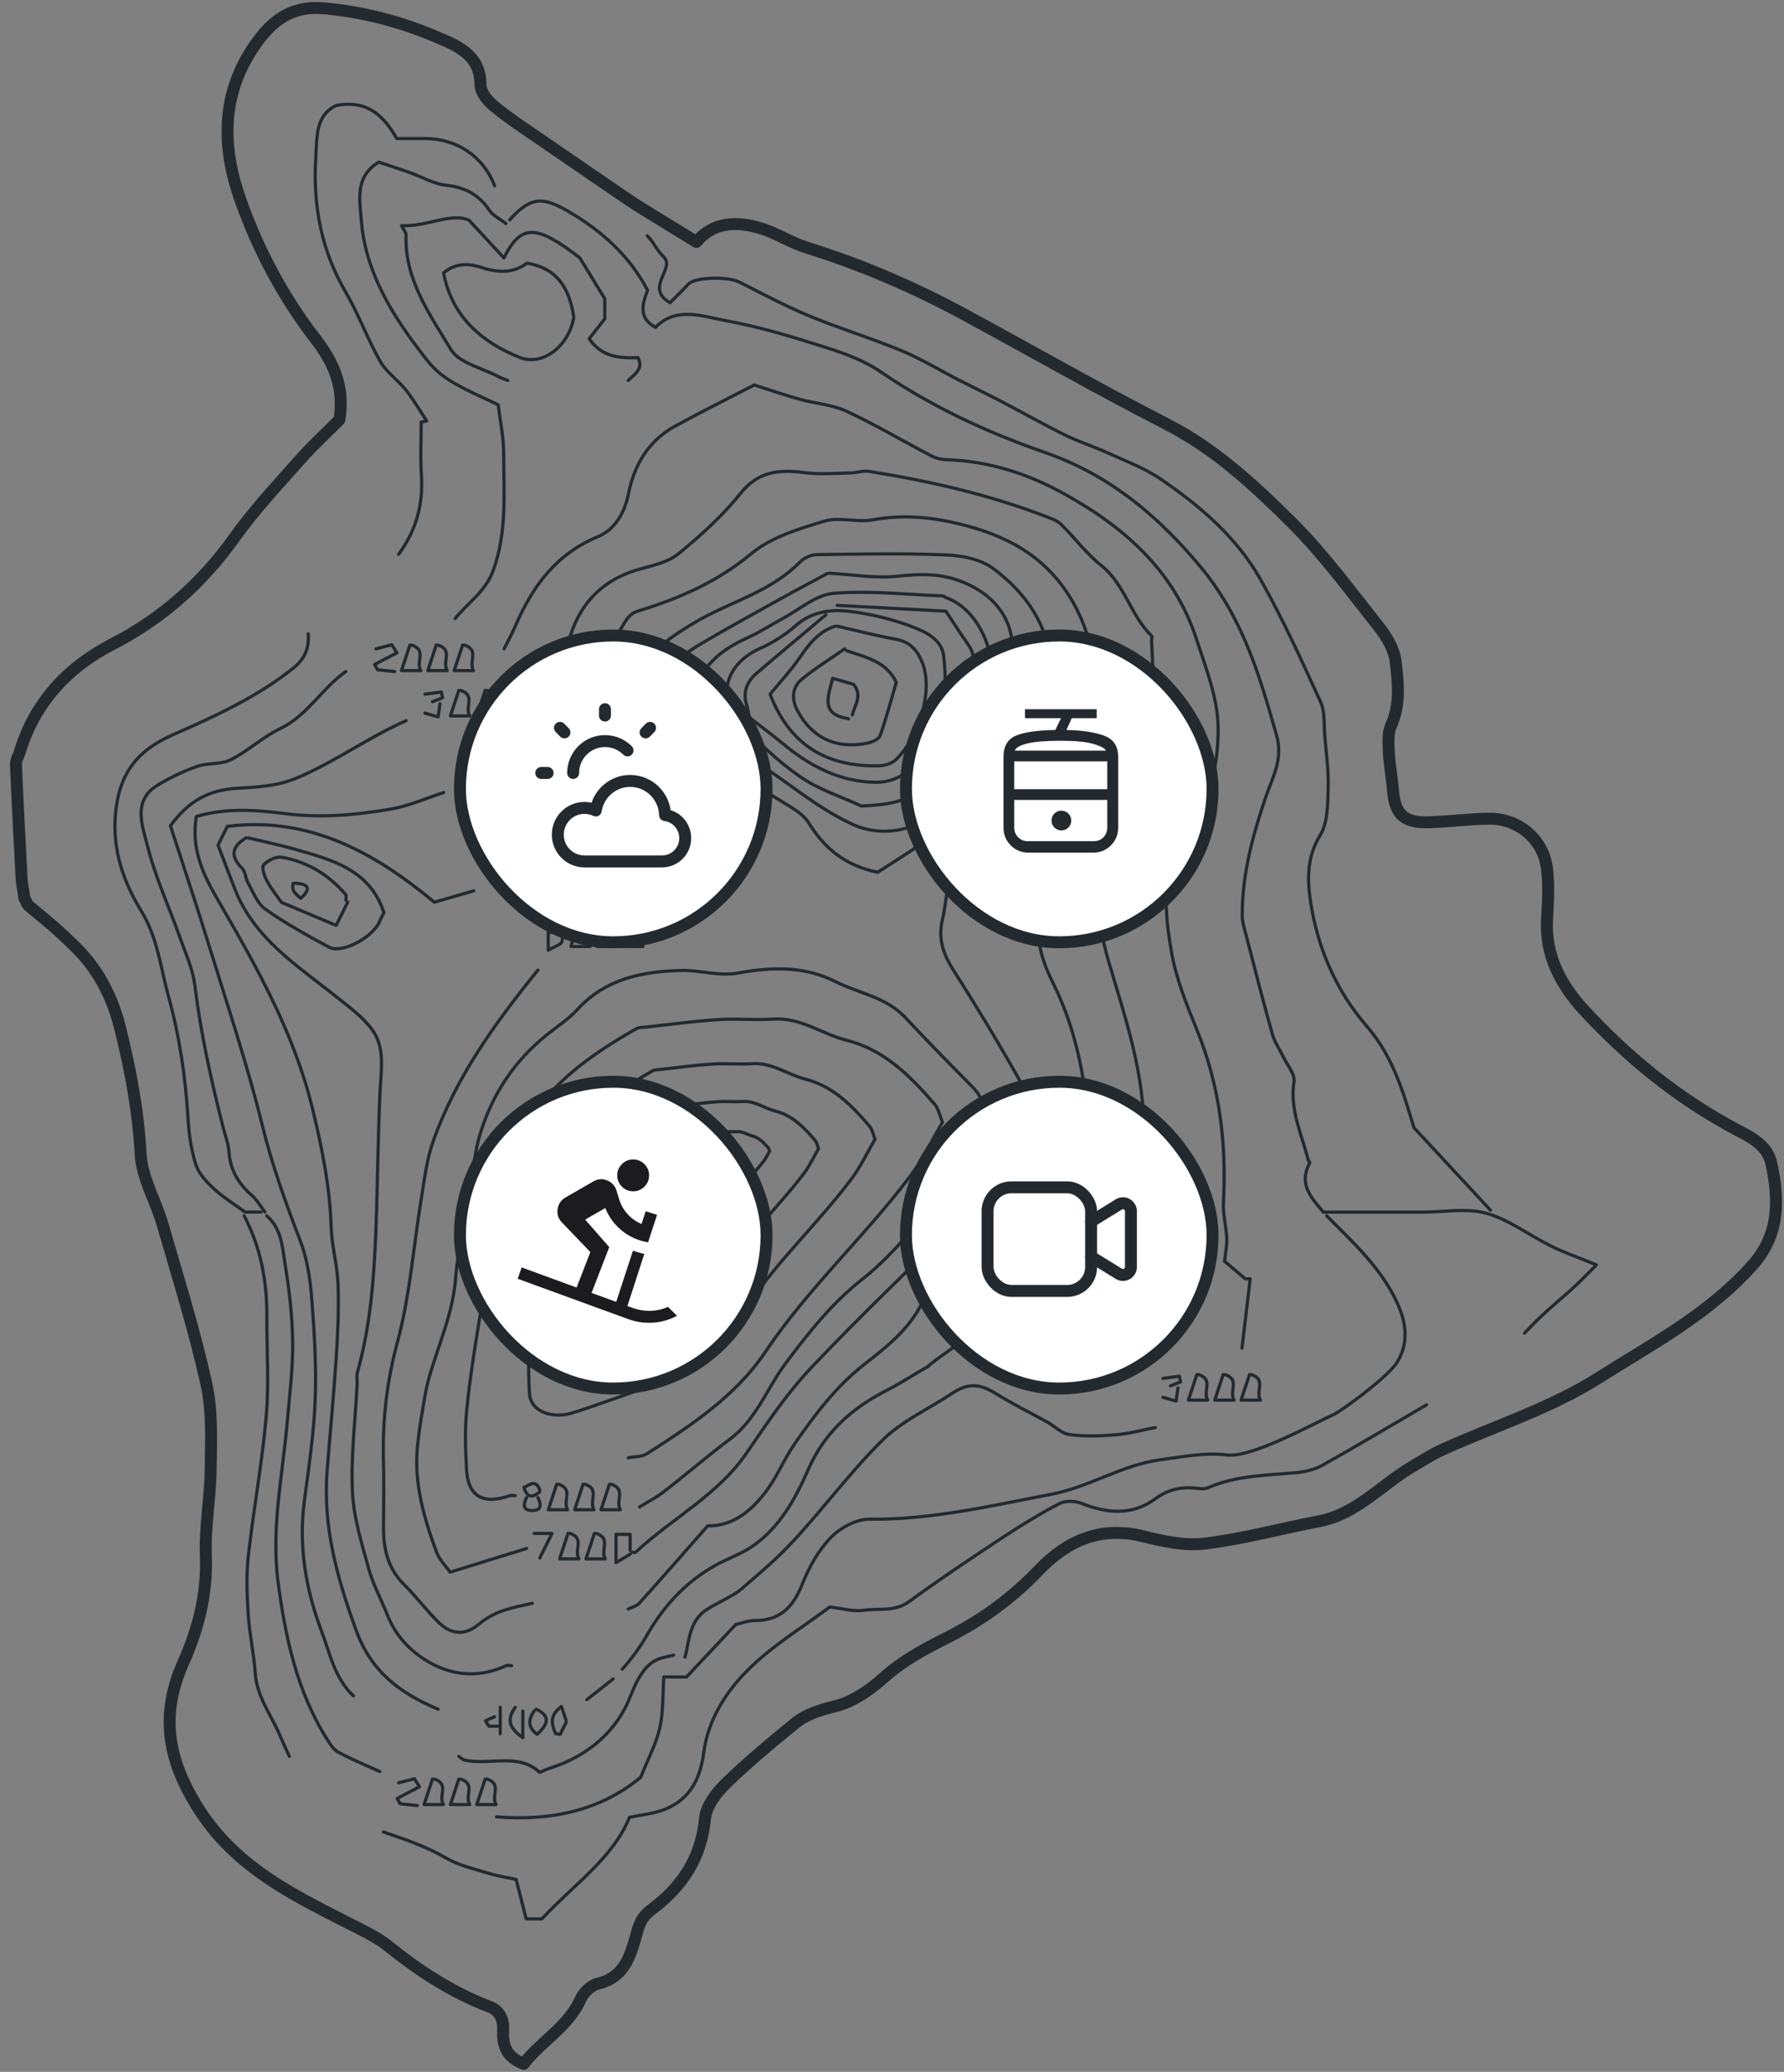 <svg width="224" height="260" viewBox="0 0 224 260" fill="none" xmlns="http://www.w3.org/2000/svg">
<rect x="0" y="0" width="224" height="260" fill="#808080" stroke="none"/>
<path d="M80.201 25.919C78.904 25.105 69.037 18.31 67.774 17.448C65.807 16.103 63.812 14.788 61.976 13.273C61.199 12.635 60.32 11.529 60.325 10.637C60.344 6.842 57.305 5.707 54.852 4.659C50.341 2.725 45.587 1.468 40.581 1.04C36.536 0.694 34.132 2.647 32.093 5.536C27.791 11.631 27.781 18.252 30.16 25C32.389 31.328 35.516 37.213 39.62 42.538C41.848 45.432 43.31 48.521 42.611 52.691C41.144 54.162 39.318 55.829 37.687 57.67C34.866 60.856 31.928 63.979 29.466 67.433C25.387 73.153 20.371 77.611 14.136 80.826C8.464 83.749 4.346 88.168 2.462 94.433C2.316 94.925 1.981 95.412 2.001 95.895C2.205 100.689 2.452 105.478 2.715 110.267C2.758 111.08 3 112 3.05 112.693C3.5 113.5 3.311 113.438 4 114C6.307 115.881 7.347 116.756 9.464 118.832C12.32 121.623 14.121 125.121 15.088 129.024C16.374 134.227 17.37 139.44 17.661 144.852C17.817 147.819 19.555 150.679 20.41 153.636C22.332 160.277 24.406 166.888 25.906 173.63C26.674 177.07 26.494 180.753 26.455 184.324C26.411 187.978 25.703 191.646 25.848 195.281C26.038 200.041 24.872 204.484 23.017 208.644C20.152 215.075 20.992 220.551 24.658 226.548C29.578 234.611 37.444 238.1 45.184 242.065C46.442 242.708 47.719 243.386 48.812 244.267C52.677 247.385 56.785 250.041 61.447 251.819C62.666 252.282 63.239 253.319 63.175 254.718C63.088 256.486 63.433 258.104 65.754 259C67.876 256.199 71.304 254.42 72.921 250.84C73.29 250.026 74.232 249.13 75.068 248.935C78.661 248.092 79.258 244.998 80.045 242.26C80.404 241.013 80.904 240.297 81.841 239.6C85.678 236.755 88.057 233.13 88.523 228.176C88.669 226.646 89.941 224.985 91.126 223.83C93.884 221.15 96.856 218.685 99.838 216.254C101.275 215.085 103.004 214.583 104.878 214.12C107.068 213.58 109.205 212.108 110.928 210.559C113.361 208.376 116.119 206.915 118.984 205.478C123.272 203.329 127.094 200.538 130.454 197.025C133.97 193.342 138.219 191.461 143.536 192.791C146.051 193.42 148.766 194.014 151.281 193.707C156.103 193.118 160.837 191.827 165.62 190.906C170.326 190.005 173.4 186.365 177.275 184.076C178.557 183.32 179.814 182.507 181.164 181.898C187.7 178.936 194.707 176.729 200.704 172.924C207.405 168.676 214.597 164.9 220.041 158.771C223.469 154.913 223.386 150.63 222.43 146.07C221.925 143.659 219.793 142.689 218.025 141.754C210.751 137.895 204.468 132.794 198.917 126.792C196.014 123.645 193.993 119.952 194.246 115.377C194.367 113.19 194.518 110.959 194.212 108.81C193.702 105.239 190.575 102.696 186.986 102.74C184.476 102.769 181.97 103.1 179.46 103.188C175.357 103.334 175.089 101.254 174.842 98.574C174.716 97.191 174.444 95.817 174.385 94.433C174.342 93.303 174.22 92.022 174.662 91.052C175.866 88.397 175.551 85.654 175.235 82.999C175.051 81.474 174.099 79.886 173.108 78.634C169.568 74.166 166.169 69.523 162.144 65.528C157.433 60.852 152.543 56.316 146.469 53.212C137.854 48.808 129.459 43.99 120.941 39.391C114.658 35.995 108.117 33.199 101.289 31.07C99.362 30.471 97.609 29.311 95.681 28.702C92.617 27.737 89.621 27.771 87.44 30.358C84.813 28.746 82.361 27.241 79.909 25.74" stroke="#222A2F" stroke-width="1.5" stroke-miterlimit="10" stroke-linecap="round" stroke-linejoin="round"/>
<path d="M155.944 169.182C156.289 166.283 156.63 163.385 156.975 160.486C156.772 160.482 156.564 160.477 156.36 160.477C155.415 159.685 154.474 158.893 153.755 158.285C153.874 157.175 154.072 156.293 154.034 155.425C153.963 153.916 153.543 152.408 153.618 150.918C154.006 143.48 153.15 136.275 150.314 129.316C148.995 126.085 147.647 122.76 147.071 119.354C146.253 114.539 145.718 109.549 148.858 105.142C151.836 100.958 153.027 96.053 152.942 91.153C152.876 87.5 151.396 83.819 150.243 80.252C147.383 71.386 140.736 65.779 132.959 61.618C128.675 59.327 123.872 57.838 118.837 57.691C118.204 57.672 117.518 57.511 116.956 57.216C113.391 55.357 109.921 53.293 106.281 51.605C104.475 50.77 102.357 50.642 100.405 50.106C98.627 49.617 96.882 49.005 94.698 48.312C91.687 49.873 88.212 51.6 84.808 53.455C81.452 55.286 79.636 58.303 78.908 61.979C78.431 64.394 77.173 66.476 75.074 67.349C69.808 69.526 66.843 73.606 64.702 78.577C64.281 79.55 63.766 80.479 63.293 81.428" stroke="#222A2F" stroke-width="0.4" stroke-miterlimit="10" stroke-linecap="round" stroke-linejoin="round"/>
<path d="M116.5 171.497C118 169.997 132.361 160.484 134.205 160.232C140.171 159.412 142.682 157.083 143.154 151.153C143.433 147.685 143.712 144.189 143.604 140.722C143.391 133.82 141.178 127.34 139.235 120.775C137.496 114.892 137.013 109.096 140.918 103.394C143.561 99.542 145.381 94.969 145.074 89.964C144.88 86.805 144.752 83.641 144.596 80.477C144.587 80.24 144.696 79.898 144.577 79.78C141.944 77.218 141.24 73.309 138.247 70.937C136.385 69.462 134.933 67.47 133.222 65.79C132.74 65.321 132.007 65.079 131.35 64.828C124.168 62.057 116.704 60.368 109.13 59.154C108.374 59.031 107.56 59.339 106.771 59.353C104.88 59.386 102.965 59.557 101.103 59.32C97.945 58.917 95.273 59.05 92.985 61.91C90.735 64.723 87.998 67.199 85.199 69.486C83.899 70.553 81.984 70.956 80.287 71.431C75.465 72.783 72.557 75.985 71.347 80.714C70.685 83.304 70.099 85.852 68.515 88.086C68.09 88.688 68.161 89.637 68 90.429" stroke="#222A2F" stroke-width="0.4" stroke-miterlimit="10" stroke-linecap="round" stroke-linejoin="round"/>
<path d="M117.178 151.87C119.674 152.477 122.005 152.458 123.801 150.215C125.522 148.066 127.503 146.088 128.926 143.763C130.15 141.766 130.042 139.205 128.935 137.203C126.042 131.961 122.95 126.828 119.731 121.781C118.407 119.713 117.755 117.744 118.346 115.344C118.747 113.707 118.743 111.924 119.381 110.396C120 108.916 121.092 107.583 122.165 106.35C125.659 102.351 129.214 98.409 132.793 94.481C134.448 92.664 133.502 90.681 133.223 88.784C132.902 86.626 132.207 84.524 131.862 82.371C131.091 77.598 128.344 74.045 124.676 71.322C123.139 70.184 120.823 69.724 118.837 69.638C113.41 69.415 107.968 69.529 102.532 69.605C101.818 69.615 100.939 70.023 100.433 70.54C96.717 74.335 91.559 75.544 87.191 78.144C85.078 79.401 82.903 80.829 81.329 82.669C78.695 85.748 79.556 91.493 82.681 94.225C84.156 95.515 85.706 96.72 87.162 98.034C90.127 100.719 90.023 104.941 86.926 107.507C84.591 109.443 82.203 111.312 79.839 113.209" stroke="#222A2F" stroke-width="0.4" stroke-miterlimit="10" stroke-linecap="round" stroke-linejoin="round"/>
<path d="M122.378 151.868C125.371 151.868 128.363 151.868 131.64 151.868C135.535 148.737 136.996 144.131 136.481 139.069C135.932 133.676 134.698 128.33 132.254 123.434C131.063 121.053 130.273 118.747 130.344 116.053C130.373 114.957 129.791 113.743 129.2 112.751C127.498 109.896 127.527 108.491 130.193 105.631C131.37 104.369 132.741 103.288 133.951 102.054C137.114 98.843 139.109 95.247 138.499 90.432C137.804 84.987 137.298 79.593 134.235 74.759C130.968 69.598 126.151 67.126 120.487 65.756C116.875 64.878 113.311 64.551 109.6 65.234C107.619 65.599 105.373 64.835 103.496 65.404C100.31 66.372 96.835 67.402 94.353 69.465C90.122 72.985 85.371 75.072 80.279 76.628C79.22 76.951 78.894 77.378 78.322 78.293C75.778 82.349 75.168 86.699 74.975 91.386C74.819 95.162 73.292 98.772 70.843 101.827" stroke="#222A2F" stroke-width="0.4" stroke-miterlimit="10" stroke-linecap="round" stroke-linejoin="round"/>
<path d="M81.272 29.586C82.297 30.677 82.17 31.009 83.347 32.261C84.836 33.656 80.879 36.137 84.122 37.987C84.874 37.233 85.687 36.464 86.444 35.644C87.238 34.78 91.351 34.652 92.84 35.402C95.738 36.858 98.608 38.404 101.595 39.643C105.392 41.218 109.349 42.413 113.145 43.988C115.674 45.041 118.043 46.488 120.492 47.74C122.217 48.622 123.966 49.462 125.687 50.358C128.377 51.763 131.02 53.257 133.738 54.599C135.417 55.429 137.218 55.989 138.925 56.767C141.232 57.82 143.676 58.707 145.751 60.126C150.687 63.503 155.272 67.412 158.251 72.682C161.064 77.654 163.437 82.886 165.815 88.09C166.378 89.328 166.222 90.908 166.34 92.331C166.524 94.541 166.841 96.761 166.765 98.972C166.699 100.955 166.723 103.26 165.754 104.83C164.052 107.577 164.146 110.471 164.557 113.189C165.437 118.976 167.796 124.384 171.62 128.791C175.095 132.799 176.31 137.566 177.544 141.527C181.071 145.327 184.106 148.596 187.141 151.864" stroke="#222A2F" stroke-width="0.4" stroke-miterlimit="10" stroke-linecap="round" stroke-linejoin="round"/>
<path d="M63.992 27.588C66.531 24.784 68.015 24.623 71.098 26.378C75.376 28.821 78.936 31.938 81.314 36.425C80.671 38.123 80.094 39.883 82.302 41.079C84.935 38.403 88.207 39.712 91.162 40.249C95.322 41.003 99.411 42.246 103.453 43.526C105.898 44.3 108.427 45.196 110.516 46.624C116.922 51.002 123.848 54.228 131.129 56.752C139.123 59.527 145.212 64.508 150.691 71.073C156.019 77.458 158.147 84.725 160.293 92.311C161.135 95.28 159.792 97.505 158.969 99.91C157.301 104.782 155.967 109.687 155.972 114.871C155.972 115.664 156.227 116.461 156.431 117.243C157.518 121.437 158.591 125.635 159.764 129.809C160.047 130.81 160.695 131.707 161.149 132.665C161.636 133.685 162.624 134.804 162.477 135.734C161.919 139.245 163.428 142.276 164.231 145.473C164.274 145.639 164.496 145.852 164.449 145.938C162.941 148.727 164.836 150.478 166.16 152.114C168.325 152.114 170.292 152.114 172.263 152.114C174.391 152.114 176.518 152.114 178.646 152.114C181.326 152.114 184.158 151.564 186.64 152.261C189.491 153.058 192.011 155.017 194.729 156.364C196.365 157.176 198.109 157.773 200.454 158.736C199.22 159.955 198.412 160.809 197.547 161.597C196.308 162.73 195.013 163.798 193.779 164.932C192.956 165.686 192.195 166.506 191.41 167.299" stroke="#222A2F" stroke-width="0.4" stroke-miterlimit="10" stroke-linecap="round" stroke-linejoin="round"/>
<path d="M167.5 177.5C164.782 178.695 157.173 182.986 154.039 182.588C151.349 182.246 148.527 182.811 145.752 183.181C140.844 183.83 136.812 186.601 132.084 187.502C124.487 188.949 116.975 190.737 109.146 190.647C107.501 190.628 105.468 191.752 104.276 192.99C102.721 194.603 101.544 196.743 100.707 198.858C99.573 201.714 97.904 203.389 94.731 203.365C93.947 203.36 93.162 203.687 92.377 203.863C90.41 205.96 88.42 208.075 86.194 210.452C85.513 210.452 84.553 210.452 83.352 210.452C83.196 212.729 83.3 214.849 82.842 216.842C82.378 218.863 81.357 220.76 80.449 223.027C75.396 227.23 69.132 228.544 62.343 228.004" stroke="#222A2F" stroke-width="0.4" stroke-miterlimit="10" stroke-linecap="round" stroke-linejoin="round"/>
<path d="M145.071 179.144C143.416 179.461 141.771 179.917 140.102 180.054C138.145 180.216 136.135 180.291 134.207 180.012C133.209 179.865 132.33 178.868 131.351 178.38C129.224 177.213 127.044 176.136 124.988 174.851C122.837 173.508 121.366 173.65 119.532 174.869C116.634 176.795 113.32 178.271 110.881 180.662C106.853 184.599 103.487 189.205 99.643 193.346C97.407 195.756 95.577 197.246 93.091 199.409C91.989 200.372 89.521 201.354 88.363 202.255C86.434 203.759 86.472 206.524 85.999 207.947M84.581 207.71C82.69 208.185 81.035 207.998 79.168 212.843C77.49 217.198 73.864 220.342 69.193 221.841C68.791 221.97 68.403 222.15 67.751 222.411C65.061 219.906 61.52 221.581 58.324 220.874C58.064 220.817 57.847 220.57 57.61 220.414" stroke="#222A2F" stroke-width="0.4" stroke-miterlimit="10" stroke-linecap="round" stroke-linejoin="round"/>
<path d="M87.867 85.925C88.217 87.913 88.572 89.896 88.817 91.295C90.756 92.718 92.183 93.961 93.791 94.91C98.376 97.614 102.291 101.323 107.227 103.524C111.713 105.521 117.968 103.662 119.622 98.525C120.762 94.986 123.04 91.812 124.18 88.269C125.735 83.435 123.409 76.666 118.828 75.01C118.663 74.948 118.516 74.792 118.355 74.782C113.784 74.612 109.184 74.085 104.659 74.46C102.456 74.64 100.386 76.5 98.268 77.624C96.835 78.388 95.474 79.303 93.999 79.967C91.252 81.205 88.874 82.79 87.626 85.683" stroke="#222A2F" stroke-width="0.4" stroke-miterlimit="10" stroke-linecap="round" stroke-linejoin="round"/>
<path d="M80.302 189.108C81.328 188.477 82.415 187.927 83.361 187.196C86.155 185.028 88.831 182.709 91.663 180.593C94.981 178.112 96.305 174.198 98.678 171.039C101.567 167.197 104.422 163.549 108.313 160.499C112.388 157.301 115.575 152.947 119.045 149.005C120.458 147.401 121.579 145.537 122.855 143.81C124.595 141.457 123.924 138.237 122.151 136.448C119.286 133.555 116.431 130.642 113.646 127.668C111.244 125.106 107.812 124.655 104.886 123.18C100.929 121.188 96.849 121.349 92.58 122.122C90.32 122.53 87.866 121.724 85.507 121.785C80.633 121.909 76.014 122.829 72.478 126.705C71.391 127.895 69.996 128.797 68.72 129.812C64.574 133.113 61.775 137.364 60.257 142.397C59.591 144.607 59.42 146.97 59.028 149.261C58.395 152.975 57.492 156.67 57.208 160.413C56.872 164.863 55.014 168.81 53.851 172.984C53.398 174.606 53.175 176.295 52.892 177.96C52.693 179.137 52.532 180.327 52.419 181.518C51.956 186.167 53.242 190.517 54.816 194.786C55.17 195.749 55.988 196.536 56.518 197.291C59.983 196.223 63.056 195.27 66.124 194.321" stroke="#222A2F" stroke-width="0.4" stroke-miterlimit="10" stroke-linecap="round" stroke-linejoin="round"/>
<path d="M38.7 79.531C38.827 81.291 38.317 82.648 36.837 83.834C32.242 87.52 26.918 89.91 21.638 92.24C17.128 94.227 14.962 97.173 14.504 102.054C14.074 106.665 15.511 110.674 17.747 114.34C19.808 117.718 20.167 121.47 21.165 125.08C22.536 130.028 23.288 135.104 23.6 140.246C23.718 142.233 23.987 144.268 24.593 146.152C24.961 147.314 25.973 148.362 26.909 149.225C28.096 150.317 29.5 151.17 30.781 152.105C31.367 152.105 32.081 152.105 32.79 152.105" stroke="#222A2F" stroke-width="0.4" stroke-miterlimit="10" stroke-linecap="round" stroke-linejoin="round"/>
<path d="M59.502 111.788C57.918 112.243 56.339 112.699 54.538 113.216C47.101 107.058 38.894 102.4 28.546 103.705C28.172 104.449 27.808 105.18 27.373 106.053C28.03 107.77 28.749 109.663 29.482 111.551C31.916 117.784 37.329 121.185 42.232 125.084C43.801 126.337 45.489 127.57 46.676 129.145C48.397 131.436 47.848 134.23 47.721 136.929C47.442 142.774 47.423 148.632 47.196 154.476C46.959 160.472 46.506 166.449 44.865 172.27C44.742 172.711 44.87 173.214 44.846 173.688C44.615 178.195 44.047 182.715 44.251 187.203C44.397 190.471 45.437 193.726 46.312 196.918C46.851 198.882 47.872 200.713 48.624 202.625C49.768 205.542 51.909 207.644 54.571 208.958C57.417 210.362 60.523 210.442 63.525 209.038C63.719 208.948 63.993 209.029 64.229 209.029" stroke="#222A2F" stroke-width="0.4" stroke-miterlimit="10" stroke-linecap="round" stroke-linejoin="round"/>
<path d="M62.102 23.317C60.712 19.65 57.379 17.387 53.355 17.387C52.173 17.387 50.992 17.387 49.81 17.387C48.198 14.526 46.108 12.496 42.217 13.241C39.575 14.489 39.806 17.216 39.65 19.759C39.286 25.736 40.312 31.371 43.385 36.623C45.021 39.417 46.132 42.524 47.734 45.341C48.514 46.712 49.961 47.685 50.968 48.947C51.932 50.161 52.717 51.527 53.578 52.822C53.346 52.87 53.114 52.917 52.883 52.969C52.883 55.18 52.764 57.4 52.911 59.601C53.157 63.296 52.245 66.603 50.046 69.563" stroke="#222A2F" stroke-width="0.4" stroke-miterlimit="10" stroke-linecap="round" stroke-linejoin="round"/>
<path d="M103.704 77.155C100.787 79.607 97.856 82.036 94.968 84.517C93.743 85.57 93.251 86.912 93.767 88.54C93.937 89.066 93.994 89.631 94.074 90.043C95.497 91.139 96.915 92.168 98.258 93.288C101.7 96.167 105.591 98.183 110.082 98.169C113.06 98.16 115.188 96.129 116.719 93.53C118.78 90.029 118.903 86.177 118.497 82.382C118.246 80.029 115.821 79.104 113.845 78.397C111.571 77.591 109.165 77.031 106.768 76.733C104.324 76.424 101.936 76.733 99.884 78.535C98.57 79.692 97.01 80.67 95.412 81.381C91.228 83.241 89.904 87.354 92.878 90.627C95.157 93.141 97.681 95.532 100.452 97.462C102.787 99.09 105.638 99.977 108.167 101.148C111.524 100.954 114.951 100.845 118.199 96.656C119.14 93.506 120.407 88.843 121.972 84.289C122.477 82.809 122.255 81.827 121.442 80.703C120.549 79.46 119.735 78.156 118.766 76.699C114.27 76.457 109.699 76.211 105.122 75.969" stroke="#222A2F" stroke-width="0.4" stroke-miterlimit="10" stroke-linecap="round" stroke-linejoin="round"/>
<path d="M50.991 90.438C46.273 92.525 42.08 95.594 37.31 97.615C34.813 98.672 32.27 98.777 29.717 98.929C26.38 99.128 23.723 100.399 21.401 103.634C23.014 108.62 24.767 113.857 26.398 119.137C28.658 126.471 31.102 133.771 32.932 141.214C34.156 146.195 35.858 150.934 37.693 155.682C38.548 157.907 38.936 160.383 39.125 162.774C39.465 167.029 39.74 171.317 39.579 175.577C39.418 179.856 38.77 184.125 38.213 188.385C37.47 194.049 38.397 199.481 40.387 204.741C41.446 207.55 42.028 210.633 44.377 212.815" stroke="#222A2F" stroke-width="0.4" stroke-miterlimit="10" stroke-linecap="round" stroke-linejoin="round"/>
<path d="M43.428 84.266C40.431 86.358 38.625 89.778 35.183 91.433C32.994 92.486 31.15 94.246 28.976 95.342C27.751 95.964 26.111 95.703 24.773 96.168C23.052 96.77 21.374 97.576 19.809 98.52C16.594 100.456 17.885 103.596 18.49 106.053C19.473 110.033 21.236 113.819 22.617 117.709C23.312 119.663 24.21 121.617 24.461 123.643C25.217 129.748 26.541 135.72 28.063 141.659C28.304 142.608 28.683 143.547 28.744 144.506C28.89 146.783 29.907 148.514 31.59 149.98C32.257 150.559 32.71 151.379 33.264 152.091" stroke="#222A2F" stroke-width="0.4" stroke-miterlimit="10" stroke-linecap="round" stroke-linejoin="round"/>
<path d="M78.884 182.942C79.674 182.785 80.596 182.837 81.224 182.434C86.775 178.867 92.344 175.238 96.107 169.64C101.459 161.676 108.559 155.191 114.303 147.577C115.868 145.504 116.998 143.099 118.336 140.837C117.981 139.973 117.849 139.148 117.386 138.612C114.322 135.059 111.046 131.733 106.295 130.543C103.194 129.765 100.504 127.644 97.081 127.886C94.807 128.048 92.504 127.796 90.231 127.948C87.228 128.142 84.241 128.546 81.248 128.873C80.771 128.925 80.232 128.901 79.839 129.124C72.795 133.157 66.375 137.872 64.049 146.202C62.995 149.978 62.602 153.939 61.851 157.805C61.359 160.347 60.655 162.847 60.229 165.399C59.586 169.256 58.981 173.132 58.593 177.021C58.352 179.45 58.447 181.926 58.575 184.369C58.754 187.775 60.636 188.871 63.988 187.699C64.2 187.624 64.456 187.69 64.692 187.69" stroke="#222A2F" stroke-width="0.4" stroke-miterlimit="10" stroke-linecap="round" stroke-linejoin="round"/>
<path d="M82.923 173.4C82.466 173.695 72.626 177.132 72.053 177.246C69.619 178.104 66.605 177.309 66.475 174.816C66.382 173.029 66.313 171.217 66.488 169.439C66.77 166.593 67.209 163.757 67.676 160.934C67.985 159.067 68.497 157.237 68.854 155.377C69.4 152.548 69.684 149.649 70.45 146.886C72.139 140.79 76.802 137.339 81.917 134.389C82.202 134.226 82.593 134.243 82.94 134.205C85.113 133.965 87.283 133.67 89.463 133.528C91.115 133.417 92.787 133.601 94.438 133.483C96.924 133.306 98.877 134.857 101.129 135.427C104.58 136.298 106.959 138.731 109.184 141.332C109.52 141.724 109.616 142.328 109.874 142.96C108.902 144.615 108.082 146.375 106.945 147.892C102.774 153.464 97.617 158.209 93.731 164.038C90.998 168.134 86.954 170.79 82.923 173.4Z" stroke="#222A2F" stroke-width="0.4" stroke-miterlimit="10" stroke-linecap="round" stroke-linejoin="round"/>
<path d="M86.085 163.125C85.802 163.309 79.705 165.453 79.35 165.524C77.842 166.059 75.974 165.563 75.894 164.009C75.836 162.894 75.794 161.763 75.902 160.655C76.076 158.879 76.349 157.11 76.638 155.35C76.829 154.185 77.146 153.044 77.368 151.884C77.706 150.119 77.882 148.311 78.357 146.587C79.403 142.785 82.292 140.633 85.461 138.793C85.638 138.691 85.88 138.702 86.095 138.678C87.442 138.528 88.786 138.344 90.137 138.256C91.16 138.186 92.196 138.301 93.219 138.227C94.759 138.117 95.969 139.085 97.365 139.44C99.502 139.983 100.976 141.501 102.355 143.123C102.563 143.368 102.623 143.744 102.782 144.139C102.18 145.171 101.672 146.269 100.968 147.215C98.383 150.691 95.189 153.65 92.781 157.286C91.087 159.841 88.582 161.497 86.085 163.125Z" stroke="#222A2F" stroke-width="0.4" stroke-miterlimit="10" stroke-linecap="round" stroke-linejoin="round"/>
<path d="M89.606 152.314C89.487 152.39 86.919 153.277 86.77 153.307C86.135 153.528 85.349 153.323 85.315 152.68C85.29 152.218 85.273 151.75 85.318 151.292C85.392 150.557 85.506 149.825 85.628 149.097C85.709 148.615 85.842 148.142 85.935 147.662C86.078 146.932 86.152 146.184 86.352 145.471C86.793 143.897 88.009 143.007 89.343 142.245C89.418 142.203 89.52 142.208 89.61 142.198C90.177 142.136 90.743 142.06 91.312 142.023C91.743 141.994 92.179 142.042 92.609 142.011C93.258 141.966 93.768 142.366 94.355 142.513C95.255 142.738 95.876 143.366 96.456 144.037C96.544 144.138 96.569 144.294 96.636 144.457C96.383 144.885 96.169 145.339 95.872 145.731C94.784 147.169 93.439 148.393 92.425 149.898C91.712 150.955 90.657 151.64 89.606 152.314Z" stroke="#222A2F" stroke-width="0.4" stroke-miterlimit="10" stroke-linecap="round" stroke-linejoin="round"/>
<path d="M179.109 176.297C174.774 178.825 170.467 181.401 166.09 183.854C165.116 184.399 163.92 184.698 162.794 184.802C159.036 185.153 155.235 185.139 151.675 186.7C151.146 186.932 150.427 186.766 149.798 186.723C148.04 186.61 146.541 187.008 145.038 188.104C142.173 190.196 139.034 189.949 135.833 188.673C135.015 188.346 133.795 188.298 133.048 188.683C130.604 189.944 128.24 191.391 125.938 192.909C121.957 195.537 117.986 198.184 114.133 200.992C112.323 202.311 110.323 201.799 108.422 202.079C107.132 202.269 105.751 201.842 104.177 201.666C100.806 204.204 96.953 206.509 93.876 209.598C91.124 212.354 88.897 215.831 88.363 219.934C87.905 223.463 86.43 226.134 82.893 227.263C81.759 227.624 80.553 227.752 79.036 228.06C76.951 233.221 72.01 236.508 68.044 240.806C67.614 240.806 66.985 240.806 66.068 240.806C65.676 239.269 65.269 237.671 64.806 235.854C63.78 235.631 62.56 235.455 61.392 235.095C59.558 234.53 57.61 234.108 55.984 233.155C53.497 231.694 50.822 230.826 48.15 229.896" stroke="#222A2F" stroke-width="0.4" stroke-miterlimit="10" stroke-linecap="round" stroke-linejoin="round"/>
<path d="M33.5 152.578C35.382 154.21 35.462 156.591 35.812 158.754C36.332 161.961 36.71 165.225 36.748 168.469C36.786 171.709 36.37 174.954 36.091 178.194C35.514 184.982 34.015 191.723 34.923 198.592C35.835 205.503 37.282 212.263 41.074 218.273C41.456 218.881 41.901 219.583 42.501 219.905C44.18 220.802 45.948 221.523 47.683 222.315" stroke="#222A2F" stroke-width="0.4" stroke-miterlimit="10" stroke-linecap="round" stroke-linejoin="round"/>
<path d="M55.719 99.453C53.512 100.165 51.351 101.147 49.091 101.531C44.728 102.271 40.327 102.684 35.859 102.11C32.153 101.63 28.385 101.355 24.65 102.465C23.964 106.602 25.558 109.847 27.373 112.968C32.2 121.265 36.904 129.59 39.22 139.058C40.426 143.992 41.423 148.911 41.584 154.01C41.66 156.392 42.355 158.749 42.444 161.131C42.553 164.129 42.425 167.146 42.232 170.139C41.92 174.968 41.452 179.783 41.073 184.607C40.525 191.59 42.336 198.051 44.714 204.583C46.633 209.858 50.311 212.528 55.015 214.492" stroke="#222A2F" stroke-width="0.4" stroke-miterlimit="10" stroke-linecap="round" stroke-linejoin="round"/>
<path d="M67.538 121.742C62.182 128.355 57.199 135.214 54.348 143.345C53.559 145.603 53.285 148.06 52.897 150.446C51.909 156.447 51.479 162.595 49.9 168.43C48.567 173.344 48.023 178.168 48.146 183.178C48.217 186.024 48.174 188.87 48.155 191.716C48.141 194.42 48.727 196.854 50.741 198.851C52.249 200.345 53.526 202.067 55.034 203.557C56.67 205.169 58.4 205.293 60.187 203.779C62.144 202.124 64.484 201.711 66.834 201.204" stroke="#222A2F" stroke-width="0.4" stroke-miterlimit="10" stroke-linecap="round" stroke-linejoin="round"/>
<path d="M130.888 152.578C126.241 155.899 121.589 159.219 116.942 162.545C116.53 162.839 115.987 163.09 115.783 163.503C114.167 166.752 111.458 168.939 108.673 171.093C105.038 173.91 102.281 177.544 99.705 181.296C98.466 183.099 97.625 185.186 96.339 186.946C94.443 189.536 92.07 191.538 88.855 191.486C85.924 194.816 83.125 198.023 80.279 201.187C79.948 201.552 79.353 201.68 78.88 201.917" stroke="#222A2F" stroke-width="0.4" stroke-miterlimit="10" stroke-linecap="round" stroke-linejoin="round"/>
<path d="M63.52 28.052C62.811 27.497 61.908 27.075 61.43 26.368C60.093 24.385 58.334 23.494 55.965 23.237C54.424 23.071 52.968 22.189 51.465 21.653C50.15 21.188 48.817 20.766 47.555 20.344C44.539 22.175 45.167 25.021 45.361 27.578C45.834 33.877 48.954 39.053 52.647 43.948C55.043 47.127 55.658 47.639 62.556 50.794C62.778 52.691 63.241 54.84 63.246 56.993C63.255 61.851 63.666 66.704 61.965 71.495C60.991 74.237 58.764 75.608 57.142 77.629" stroke="#222A2F" stroke-width="0.4" stroke-miterlimit="10" stroke-linecap="round" stroke-linejoin="round"/>
<path d="M30.663 152.578C32.715 156.515 33.533 160.733 33.504 165.149C33.481 169.338 33.793 173.555 33.429 177.715C32.918 183.588 31.831 189.413 31.178 195.276C30.909 197.695 31.013 200.181 31.169 202.619C31.33 205.081 31.883 207.515 32.048 209.977C32.247 212.956 34.067 215.218 35.154 217.799C35.523 218.677 35.939 219.54 36.331 220.408" stroke="#222A2F" stroke-width="0.4" stroke-miterlimit="10" stroke-linecap="round" stroke-linejoin="round"/>
<path d="M116.5 171.5C114.765 172.449 113.263 173.499 111.5 174.39C107.089 176.62 103.591 179.646 101.52 184.338C99.889 188.038 97.927 191.672 94.462 194.053C93.02 195.044 91.299 195.604 89.763 196.472C86.08 198.555 83.319 201.543 81.22 205.22C80.355 206.733 79.296 208.17 78.133 209.465" stroke="#222A2F" stroke-width="0.4" stroke-miterlimit="10" stroke-linecap="round" stroke-linejoin="round"/>
<path d="M120.96 152.578C114.578 158.901 108.049 165.087 101.875 171.615C98.835 174.826 96.311 178.574 93.81 182.25C90.165 187.615 84.392 190.513 79.821 194.787C79.736 194.868 79.513 194.797 79.357 194.797" stroke="#222A2F" stroke-width="0.4" stroke-miterlimit="10" stroke-linecap="round" stroke-linejoin="round"/>
<path d="M72.029 39.682C71.486 36.309 70.086 33.672 66.153 33.031C64.474 34.307 62.541 34.26 60.432 33.558C58.844 33.026 57.147 33.008 55.695 34.25C56.735 39.691 60.409 42.898 65.203 44.838C68.124 46.02 71.367 43.463 72.029 39.924" stroke="#222A2F" stroke-width="0.4" stroke-miterlimit="10" stroke-linecap="round" stroke-linejoin="round"/>
<path d="M43.428 112.97C43.428 112.733 43.532 112.41 43.413 112.273C41.281 109.777 38.601 108.136 35.381 107.581C34.667 107.458 33.618 107.97 33.107 108.534C32.824 108.848 33.197 109.967 33.533 110.579C34.133 111.665 34.932 112.643 35.343 113.24C37.835 114.289 39.924 115.171 42.208 116.134C42.685 115.171 43.177 114.189 43.664 113.207" stroke="#222A2F" stroke-width="0.4" stroke-miterlimit="10" stroke-linecap="round" stroke-linejoin="round"/>
<path d="M78.884 47.742C79.65 46.949 80.846 46.337 80.109 44.881C77.754 44.967 75.537 44.8 73.982 42.5C74.625 41.674 75.216 40.92 75.934 40.009C75.934 39.212 75.934 38.264 75.934 37.481C74.861 35.731 73.831 34.042 72.795 32.353C67.316 28.131 65.42 28.084 63.269 32.367C61.922 30.911 60.707 29.597 58.891 27.633C56.594 26.637 53.606 28.477 50.415 28.321C50.684 28.852 50.992 29.175 50.982 29.483C50.783 35.081 53.975 39.45 56.608 43.852C57.639 45.574 60.537 46.171 62.588 47.267C62.962 47.467 63.373 47.59 63.766 47.746" stroke="#222A2F" stroke-width="0.4" stroke-miterlimit="10" stroke-linecap="round" stroke-linejoin="round"/>
<path d="M166.581 152.578C169.834 155.856 173.28 158.987 175.318 163.256C176.552 165.837 177.001 168.46 175.341 171.088C174 172.999 168.5 176.999 167.5 177.499" stroke="#222A2F" stroke-width="0.4" stroke-miterlimit="10" stroke-linecap="round" stroke-linejoin="round"/>
<path d="M107.013 89.726C107.33 88.474 108.328 87.269 107.169 85.879C106.541 85.699 105.827 85.495 104.541 85.125C104.347 86.003 104.011 86.909 103.973 87.829C103.903 89.537 105.193 89.945 106.545 90.201" stroke="#222A2F" stroke-width="0.4" stroke-miterlimit="10" stroke-linecap="round" stroke-linejoin="round"/>
<path d="M62.101 98.264C62.579 98.549 63.056 98.838 63.874 99.326C63.874 97.79 63.874 96.841 63.874 95.773C63.364 95.773 62.971 95.773 62.361 95.773C62.22 96.419 62.04 97.225 61.865 98.027" stroke="#222A2F" stroke-width="0.4" stroke-miterlimit="10" stroke-linecap="round" stroke-linejoin="round"/>
<path d="M79.121 194.563C79.121 193.923 79.121 193.277 79.121 192.547C78.411 192.547 77.939 192.547 77.348 192.547C77.348 193.614 77.348 194.563 77.348 196.1C78.165 195.607 78.643 195.322 79.121 195.037" stroke="#222A2F" stroke-width="0.4" stroke-miterlimit="10" stroke-linecap="round" stroke-linejoin="round"/>
<path d="M71.083 216.144C70.833 216.651 70.578 217.154 70.327 217.662C70.133 217.619 69.944 217.581 69.75 217.538C69.263 216.391 68.965 215.257 70.502 214.156C70.705 214.768 70.894 215.337 71.083 215.907" stroke="#222A2F" stroke-width="0.4" stroke-miterlimit="10" stroke-linecap="round" stroke-linejoin="round"/>
<path d="M69.192 117C70.062 116.919 70.88 117.056 70.554 118.167C70.436 118.56 69.656 118.755 68.838 119.248C68.838 117.711 68.838 116.762 68.838 115.453C69.646 115.695 70.247 115.871 70.847 116.051" stroke="#222A2F" stroke-width="0.4" stroke-miterlimit="10" stroke-linecap="round" stroke-linejoin="round"/>
<path d="M65.647 214.724C65.647 215.692 65.647 216.66 65.647 218.054C63.605 216.665 63.804 215.507 64.702 214.25" stroke="#222A2F" stroke-width="0.4" stroke-miterlimit="10" stroke-linecap="round" stroke-linejoin="round"/>
<path d="M50.046 223.731C50.712 223.56 51.374 223.39 52.041 223.219C52.249 223.556 52.457 223.892 52.665 224.229C51.734 224.718 50.802 225.206 49.866 225.695C49.994 225.918 50.121 226.136 50.244 226.359C50.963 226.435 51.686 226.506 52.405 226.582" stroke="#222A2F" stroke-width="0.4" stroke-miterlimit="10" stroke-linecap="round" stroke-linejoin="round"/>
<path d="M47.21 81.426C47.877 81.256 48.538 81.085 49.205 80.914C49.413 81.251 49.621 81.588 49.829 81.924C48.898 82.413 47.966 82.902 47.03 83.39C47.158 83.613 47.286 83.831 47.408 84.054C48.127 84.13 48.85 84.201 49.569 84.277" stroke="#222A2F" stroke-width="0.4" stroke-miterlimit="10" stroke-linecap="round" stroke-linejoin="round"/>
<path d="M66.12 187.922C65.723 188.747 65.576 189.558 66.829 189.558C68.082 189.558 67.935 188.747 67.538 187.922" stroke="#222A2F" stroke-width="0.4" stroke-miterlimit="10" stroke-linecap="round" stroke-linejoin="round"/>
<path d="M60.683 98.974C60.683 97.996 60.683 97.024 60.683 96.047C60.503 96.052 60.323 96.056 60.144 96.056C59.591 96.611 59.042 97.162 58.187 98.02C59.572 98.02 60.602 98.02 61.633 98.02" stroke="#222A2F" stroke-width="0.4" stroke-miterlimit="10" stroke-linecap="round" stroke-linejoin="round"/>
<path d="M76.993 210.688C75.891 211.556 74.785 212.428 73.684 213.297" stroke="#222A2F" stroke-width="0.4" stroke-miterlimit="10" stroke-linecap="round" stroke-linejoin="round"/>
<path d="M55.246 88.305C55.166 88.86 55.09 89.41 55.01 89.965C54.457 89.808 53.909 89.647 53.355 89.491" stroke="#222A2F" stroke-width="0.4" stroke-miterlimit="10" stroke-linecap="round" stroke-linejoin="round"/>
<path d="M147.907 174.164C147.826 174.719 147.751 175.269 147.67 175.824C147.117 175.668 146.569 175.507 146.016 175.35" stroke="#222A2F" stroke-width="0.4" stroke-miterlimit="10" stroke-linecap="round" stroke-linejoin="round"/>
<path d="M67.065 192.43C67.775 192.43 68.484 192.43 69.311 192.43C68.72 193.616 68.247 194.564 67.775 195.513" stroke="#222A2F" stroke-width="0.4" stroke-miterlimit="10" stroke-linecap="round" stroke-linejoin="round"/>
<path d="M146.961 173.922C147.382 173.756 147.807 173.59 148.228 173.419C148.181 173.182 148.134 172.94 148.086 172.703C147.396 172.793 146.706 172.883 146.016 172.974" stroke="#222A2F" stroke-width="0.4" stroke-miterlimit="10" stroke-linecap="round" stroke-linejoin="round"/>
<path d="M54.301 88.063C54.722 87.897 55.147 87.731 55.568 87.56C55.521 87.323 55.473 87.081 55.426 86.844C54.736 86.934 54.046 87.024 53.355 87.114" stroke="#222A2F" stroke-width="0.4" stroke-miterlimit="10" stroke-linecap="round" stroke-linejoin="round"/>
<path d="M67.775 186.966C67.297 185.661 66.583 186.269 65.784 186.658C66.219 188.057 66.919 187.948 67.775 187.203" stroke="#222A2F" stroke-width="0.4" stroke-miterlimit="10" stroke-linecap="round" stroke-linejoin="round"/>
<path d="M62.102 215.438C61.719 215.608 61.331 215.774 60.948 215.945C61.095 216.173 61.241 216.396 61.393 216.623C61.785 216.623 62.182 216.623 62.575 216.623" stroke="#222A2F" stroke-width="0.4" stroke-miterlimit="10" stroke-linecap="round" stroke-linejoin="round"/>
<path d="M62.81 214.25C62.81 215.355 62.81 216.465 62.81 217.571" stroke="#222A2F" stroke-width="0.4" stroke-miterlimit="10" stroke-linecap="round" stroke-linejoin="round"/>
<path d="M69.902 186.258C69.571 187.254 69.245 188.255 68.848 189.46C69.902 189.46 70.375 189.46 71.273 189.46C70.606 188.317 72.053 186.898 70.138 186.258" stroke="#222A2F" stroke-width="0.4" stroke-miterlimit="10" stroke-linecap="round" stroke-linejoin="round"/>
<path d="M73.212 186.258C72.88 187.254 72.554 188.255 72.157 189.46C73.212 189.46 73.684 189.46 74.582 189.46C73.916 188.317 75.362 186.898 73.448 186.258" stroke="#222A2F" stroke-width="0.4" stroke-miterlimit="10" stroke-linecap="round" stroke-linejoin="round"/>
<path d="M79.357 115.578C79.026 116.574 78.7 117.575 78.303 118.78C79.357 118.78 79.83 118.78 80.728 118.78C80.061 117.637 81.508 116.219 79.594 115.578" stroke="#222A2F" stroke-width="0.4" stroke-miterlimit="10" stroke-linecap="round" stroke-linejoin="round"/>
<path d="M76.047 115.578C75.716 116.574 75.39 117.575 74.993 118.78C76.047 118.78 76.52 118.78 77.418 118.78C76.752 117.637 78.198 116.219 76.284 115.578" stroke="#222A2F" stroke-width="0.4" stroke-miterlimit="10" stroke-linecap="round" stroke-linejoin="round"/>
<path d="M72.739 115.578C72.408 116.574 72.082 117.575 71.685 118.78C72.739 118.78 73.212 118.78 74.11 118.78C73.443 117.637 74.89 116.219 72.975 115.578" stroke="#222A2F" stroke-width="0.4" stroke-miterlimit="10" stroke-linecap="round" stroke-linejoin="round"/>
<path d="M36.809 110.836C36.691 111.751 36.724 111.823 37.755 112.733C39.149 111.486 38.743 110.921 37.045 110.836" stroke="#222A2F" stroke-width="0.4" stroke-miterlimit="10" stroke-linecap="round" stroke-linejoin="round"/>
<path d="M30.899 105.141C29.155 106.208 28.819 107.399 30.398 108.964C30.833 109.396 30.824 110.245 31.155 110.824C31.807 111.962 32.318 113.39 33.31 114.087C35.849 115.871 38.577 117.398 41.319 118.864C42.959 119.742 46.902 117.583 47.687 115.577C47.815 115.249 48.004 114.946 48.207 114.543C46.462 109.154 41.711 107.901 37.045 106.578C35.097 106.023 33.107 105.615 31.14 105.141" stroke="#222A2F" stroke-width="0.4" stroke-miterlimit="10" stroke-linecap="round" stroke-linejoin="round"/>
<path d="M76.52 186.258C76.199 187.23 75.877 188.203 75.466 189.46C76.52 189.46 76.993 189.46 77.891 189.46C77.225 188.317 78.671 186.898 76.756 186.258" stroke="#222A2F" stroke-width="0.4" stroke-miterlimit="10" stroke-linecap="round" stroke-linejoin="round"/>
<path d="M71.32 192.422C70.989 193.418 70.663 194.419 70.266 195.624C71.32 195.624 71.793 195.624 72.691 195.624C72.024 194.481 73.471 193.062 71.556 192.422" stroke="#222A2F" stroke-width="0.4" stroke-miterlimit="10" stroke-linecap="round" stroke-linejoin="round"/>
<path d="M69.429 95.656C69.098 96.652 68.772 97.653 68.375 98.858C69.429 98.858 69.902 98.858 70.8 98.858C70.134 97.715 71.58 96.297 69.666 95.656" stroke="#222A2F" stroke-width="0.4" stroke-miterlimit="10" stroke-linecap="round" stroke-linejoin="round"/>
<path d="M66.12 95.656C65.789 96.652 65.463 97.653 65.065 98.858C66.12 98.858 66.592 98.858 67.491 98.858C66.824 97.715 68.271 96.297 66.356 95.656" stroke="#222A2F" stroke-width="0.4" stroke-miterlimit="10" stroke-linecap="round" stroke-linejoin="round"/>
<path d="M74.63 192.43C74.299 193.426 73.972 194.427 73.575 195.632C74.63 195.632 75.102 195.632 76.001 195.632C75.334 194.488 76.781 193.07 74.866 192.43" stroke="#222A2F" stroke-width="0.4" stroke-miterlimit="10" stroke-linecap="round" stroke-linejoin="round"/>
<path d="M64.229 86.641C63.898 87.637 63.572 88.638 63.175 89.843C64.229 89.843 64.702 89.843 65.6 89.843C64.933 88.699 66.38 87.281 64.465 86.641" stroke="#222A2F" stroke-width="0.4" stroke-miterlimit="10" stroke-linecap="round" stroke-linejoin="round"/>
<path d="M60.919 86.641C60.589 87.637 60.262 88.638 59.865 89.843C60.919 89.843 61.392 89.843 62.291 89.843C61.624 88.699 63.071 87.281 61.156 86.641" stroke="#222A2F" stroke-width="0.4" stroke-miterlimit="10" stroke-linecap="round" stroke-linejoin="round"/>
<path d="M57.61 86.641C57.279 87.637 56.953 88.638 56.556 89.843C57.61 89.843 58.083 89.843 58.981 89.843C58.314 88.699 59.761 87.281 57.846 86.641" stroke="#222A2F" stroke-width="0.4" stroke-miterlimit="10" stroke-linecap="round" stroke-linejoin="round"/>
<path d="M106.068 81.422C104.258 82.688 102.352 83.841 100.66 85.255C99.398 86.303 99.383 87.816 100.164 89.249C102.007 92.636 105.028 94.04 108.9 93.257C109.491 93.139 110.337 92.773 110.503 92.313C111.283 90.15 111.864 87.921 112.536 85.634C111.292 82.978 108.687 82.489 106.305 81.659" stroke="#222A2F" stroke-width="0.4" stroke-miterlimit="10" stroke-linecap="round" stroke-linejoin="round"/>
<path d="M58.083 80.953C57.761 81.926 57.44 82.898 57.028 84.155C58.083 84.155 58.555 84.155 59.454 84.155C58.787 83.012 60.234 81.594 58.319 80.953" stroke="#222A2F" stroke-width="0.4" stroke-miterlimit="10" stroke-linecap="round" stroke-linejoin="round"/>
<path d="M54.774 80.953C54.443 81.949 54.117 82.95 53.72 84.155C54.774 84.155 55.247 84.155 56.145 84.155C55.478 83.012 56.925 81.594 55.01 80.953" stroke="#222A2F" stroke-width="0.4" stroke-miterlimit="10" stroke-linecap="round" stroke-linejoin="round"/>
<path d="M51.464 80.953C51.133 81.949 50.807 82.95 50.41 84.155C51.464 84.155 51.937 84.155 52.835 84.155C52.169 83.012 53.615 81.594 51.701 80.953" stroke="#222A2F" stroke-width="0.4" stroke-miterlimit="10" stroke-linecap="round" stroke-linejoin="round"/>
<path d="M104.886 78.578C102.778 79.237 101.563 80.855 100.367 82.591C99.246 84.209 97.894 85.66 96.693 87.121C99.194 93.597 103.884 96.239 110.323 96.101C111.037 96.087 111.921 95.85 112.422 95.39C115.244 92.781 117.296 86.775 115.779 83.08C115.136 81.514 114.195 80.528 112.455 80.215C109.992 79.769 107.567 79.133 105.123 78.583" stroke="#222A2F" stroke-width="0.4" stroke-miterlimit="10" stroke-linecap="round" stroke-linejoin="round"/>
<path d="M103.94 71.938C101.893 73.043 99.832 74.129 97.799 75.263C94.561 77.065 91.308 78.849 88.112 80.728C83.824 83.246 83.928 84.451 84.756 89.499C85.162 91.994 86.945 93.422 88.632 94.631C92.074 97.103 95.842 99.109 99.439 101.367C100.234 101.865 101.066 102.492 101.543 103.265C103.467 106.367 105.992 108.592 110.19 109.465C111.315 108.744 112.833 107.786 114.341 106.799C115.145 106.272 115.849 105.494 116.719 105.177C121.437 103.455 124.325 99.84 126.59 95.632C127.19 94.522 127.536 93.123 127.526 91.861C127.507 88.066 127.417 84.257 127.063 80.481C126.708 76.7 123.881 74.063 120.279 72.815C117.697 71.918 115.305 72.037 112.677 72.312C109.887 72.602 107.013 72.099 104.177 71.938" stroke="#222A2F" stroke-width="0.4" stroke-miterlimit="10" stroke-linecap="round" stroke-linejoin="round"/>
<path d="M67.302 214.484C69.24 215.367 68.748 216.439 67.453 217.644C66.285 216.799 66.29 215.822 67.065 214.722" stroke="#222A2F" stroke-width="0.4" stroke-miterlimit="10" stroke-linecap="round" stroke-linejoin="round"/>
<path d="M54.301 223.258C53.97 224.254 53.644 225.255 53.247 226.46C54.301 226.46 54.774 226.46 55.672 226.46C55.006 225.317 56.452 223.898 54.538 223.258" stroke="#222A2F" stroke-width="0.4" stroke-miterlimit="10" stroke-linecap="round" stroke-linejoin="round"/>
<path d="M57.61 223.258C57.279 224.254 56.953 225.255 56.556 226.46C57.61 226.46 58.083 226.46 58.981 226.46C58.314 225.317 59.761 223.898 57.846 223.258" stroke="#222A2F" stroke-width="0.4" stroke-miterlimit="10" stroke-linecap="round" stroke-linejoin="round"/>
<path d="M60.919 223.258C60.589 224.254 60.262 225.255 59.865 226.46C60.919 226.46 61.392 226.46 62.291 226.46C61.624 225.317 63.071 223.898 61.156 223.258" stroke="#222A2F" stroke-width="0.4" stroke-miterlimit="10" stroke-linecap="round" stroke-linejoin="round"/>
<path d="M156.889 172.5C156.558 173.496 156.232 174.497 155.835 175.702C156.889 175.702 157.362 175.702 158.26 175.702C157.594 174.559 159.04 173.14 157.126 172.5" stroke="#222A2F" stroke-width="0.4" stroke-miterlimit="10" stroke-linecap="round" stroke-linejoin="round"/>
<path d="M153.581 172.5C153.25 173.496 152.923 174.497 152.526 175.702C153.581 175.702 154.053 175.702 154.952 175.702C154.285 174.559 155.732 173.14 153.817 172.5" stroke="#222A2F" stroke-width="0.4" stroke-miterlimit="10" stroke-linecap="round" stroke-linejoin="round"/>
<path d="M150.271 172.5C149.94 173.496 149.614 174.497 149.217 175.702C150.271 175.702 150.744 175.702 151.642 175.702C150.975 174.559 152.422 173.14 150.507 172.5" stroke="#222A2F" stroke-width="0.4" stroke-miterlimit="10" stroke-linecap="round" stroke-linejoin="round"/>
<rect x="57.75" y="79.75" width="38.5" height="38.5" rx="19.25" fill="white"/>
<path fill-rule="evenodd" clip-rule="evenodd" d="M73.384 101.387C73.899 101.387 74.384 101.493 74.808 101.706C75.126 99.61 76.945 98 79.126 98C81.505 98 83.444 99.914 83.505 102.283C84.929 102.465 86.035 103.68 86.035 105.184C86.035 106.794 84.732 108.1 83.126 108.1H73.384C71.536 108.1 70.036 106.596 70.036 104.744C70.036 102.89 71.536 101.387 73.384 101.387Z" stroke="#222A2F" stroke-width="1.5" stroke-linecap="round" stroke-linejoin="round"/>
<path d="M75.96 89.798V88.998" stroke="#222A2F" stroke-width="1.5" stroke-linecap="round" stroke-linejoin="round"/>
<path d="M81.061 91.91L81.621 91.34" stroke="#222A2F" stroke-width="1.5" stroke-linecap="round" stroke-linejoin="round"/>
<path d="M67.96 97H68.76" stroke="#222A2F" stroke-width="1.5" stroke-linecap="round" stroke-linejoin="round"/>
<path d="M70.311 91.34L70.871 91.91" stroke="#222A2F" stroke-width="1.5" stroke-linecap="round" stroke-linejoin="round"/>
<path d="M78.793 94.172C78.069 93.448 77.069 93 75.964 93C73.755 93 71.964 94.791 71.964 97" stroke="#222A2F" stroke-width="1.5" stroke-linecap="round" stroke-linejoin="round"/>
<rect x="57.75" y="79.75" width="38.5" height="38.5" rx="19.25" stroke="#222A2F" stroke-width="1.5"/>
<rect x="113.75" y="79.75" width="38.5" height="38.5" rx="19.25" fill="white"/>
<path d="M126 103.85V94.985C126 93.635 126.529 92.743 127.586 92.308C128.644 91.873 130.282 91.64 132.502 91.61L133.222 90.125H128.7V89H137.7V90.125H134.572L133.897 91.61C135.787 91.64 137.344 91.869 138.566 92.296C139.789 92.724 140.4 93.62 140.4 94.985V103.85C140.4 104.735 140.096 105.481 139.489 106.089C138.881 106.696 138.135 107 137.25 107H135.225H131.175H129.15C128.265 107 127.519 106.696 126.911 106.089C126.304 105.481 126 104.735 126 103.85ZM137.362 100.385H129.015C128.55 100.385 128.156 100.385 127.834 100.385C127.511 100.385 127.35 100.385 127.35 100.385H139.027C139.027 100.385 138.87 100.385 138.555 100.385C138.24 100.385 137.842 100.385 137.362 100.385ZM133.267 104.21C133.612 104.21 133.905 104.09 134.145 103.85C134.385 103.61 134.505 103.317 134.505 102.972C134.505 102.627 134.385 102.335 134.145 102.095C133.905 101.855 133.612 101.735 133.267 101.735C132.922 101.735 132.63 101.855 132.39 102.095C132.15 102.335 132.03 102.627 132.03 102.972C132.03 103.317 132.15 103.61 132.39 103.85C132.63 104.09 132.922 104.21 133.267 104.21ZM133.222 94.198C135.022 94.198 136.376 94.198 137.284 94.198C138.191 94.198 138.72 94.198 138.87 94.198H127.417C127.567 94.198 128.111 94.198 129.049 94.198C129.986 94.198 131.377 94.198 133.222 94.198ZM127.35 99.035H139.027V95.547H127.35V99.035ZM129.015 105.56H137.362C137.842 105.56 138.24 105.395 138.555 105.065C138.87 104.735 139.027 104.33 139.027 103.85V100.385H127.35V103.85C127.35 104.33 127.511 104.735 127.834 105.065C128.156 105.395 128.55 105.56 129.015 105.56ZM133.222 92.96C131.377 92.96 129.986 93.069 129.049 93.286C128.111 93.504 127.567 93.808 127.417 94.198H138.87C138.72 93.897 138.191 93.616 137.284 93.354C136.376 93.091 135.022 92.96 133.222 92.96Z" fill="#222A2F"/>
<rect x="113.75" y="79.75" width="38.5" height="38.5" rx="19.25" stroke="#222A2F" stroke-width="1.5"/>
<rect x="57.75" y="135.75" width="38.5" height="38.5" rx="19.25" fill="white"/>
<mask id="mask0_104_3479" style="mask-type:alpha" maskUnits="userSpaceOnUse" x="63" y="143" width="24" height="24">
<rect x="63" y="143" width="24" height="24" fill="#D9D9D9"/>
</mask>
<g mask="url(#mask0_104_3479)">
<path d="M81.5 166C81.067 166 80.646 165.967 80.238 165.9C79.829 165.833 79.433 165.733 79.05 165.6L65 160.475L65.5 159.05L72.4 161.575L74.125 157.125L70.55 153.4C70.1 152.933 69.921 152.379 70.013 151.737C70.104 151.096 70.433 150.608 71 150.275L74.475 148.275C74.758 148.108 75.046 148.012 75.338 147.987C75.629 147.962 75.917 148.008 76.2 148.125C76.483 148.225 76.729 148.383 76.938 148.6C77.146 148.817 77.3 149.075 77.4 149.375L77.725 150.45C77.942 151.167 78.296 151.8 78.788 152.35C79.279 152.9 79.867 153.317 80.55 153.6L81.075 152L82.5 152.45L81.375 155.9C80.142 155.7 79.05 155.217 78.1 154.45C77.15 153.683 76.45 152.733 76 151.6L73.475 153.05L76.5 156.5L74.275 162.25L77.375 163.375L79.475 156.95C79.708 157.033 79.942 157.108 80.175 157.175C80.408 157.242 80.65 157.3 80.9 157.35L78.775 163.9L79.55 164.175C79.85 164.275 80.163 164.354 80.488 164.413C80.813 164.471 81.15 164.5 81.5 164.5C81.933 164.5 82.346 164.458 82.738 164.375C83.129 164.292 83.508 164.167 83.875 164L85 165.125C84.467 165.408 83.908 165.625 83.325 165.775C82.742 165.925 82.133 166 81.5 166ZM79.5 149.5C78.95 149.5 78.479 149.304 78.088 148.912C77.696 148.521 77.5 148.05 77.5 147.5C77.5 146.95 77.696 146.479 78.088 146.087C78.479 145.696 78.95 145.5 79.5 145.5C80.05 145.5 80.521 145.696 80.913 146.087C81.304 146.479 81.5 146.95 81.5 147.5C81.5 148.05 81.304 148.521 80.913 148.912C80.521 149.304 80.05 149.5 79.5 149.5Z" fill="#1C1B1F"/>
</g>
<rect x="57.75" y="135.75" width="38.5" height="38.5" rx="19.25" stroke="#222A2F" stroke-width="1.5"/>
<rect x="113.75" y="135.75" width="38.5" height="38.5" rx="19.25" fill="white"/>
<path d="M137 153.291L140.475 151.149C140.784 150.959 141.171 150.95 141.487 151.127C141.804 151.304 142 151.638 142 152V158.997C142 159.359 141.804 159.693 141.487 159.87C141.171 160.047 140.784 160.038 140.475 159.848L137 157.706" stroke="#222A2F" stroke-width="1.5" stroke-linecap="round" stroke-linejoin="round"/>
<rect x="124" y="149" width="13" height="13" rx="3" stroke="#222A2F" stroke-width="1.5" stroke-linecap="round" stroke-linejoin="round"/>
<rect x="113.75" y="135.75" width="38.5" height="38.5" rx="19.25" stroke="#222A2F" stroke-width="1.5"/>
</svg>
